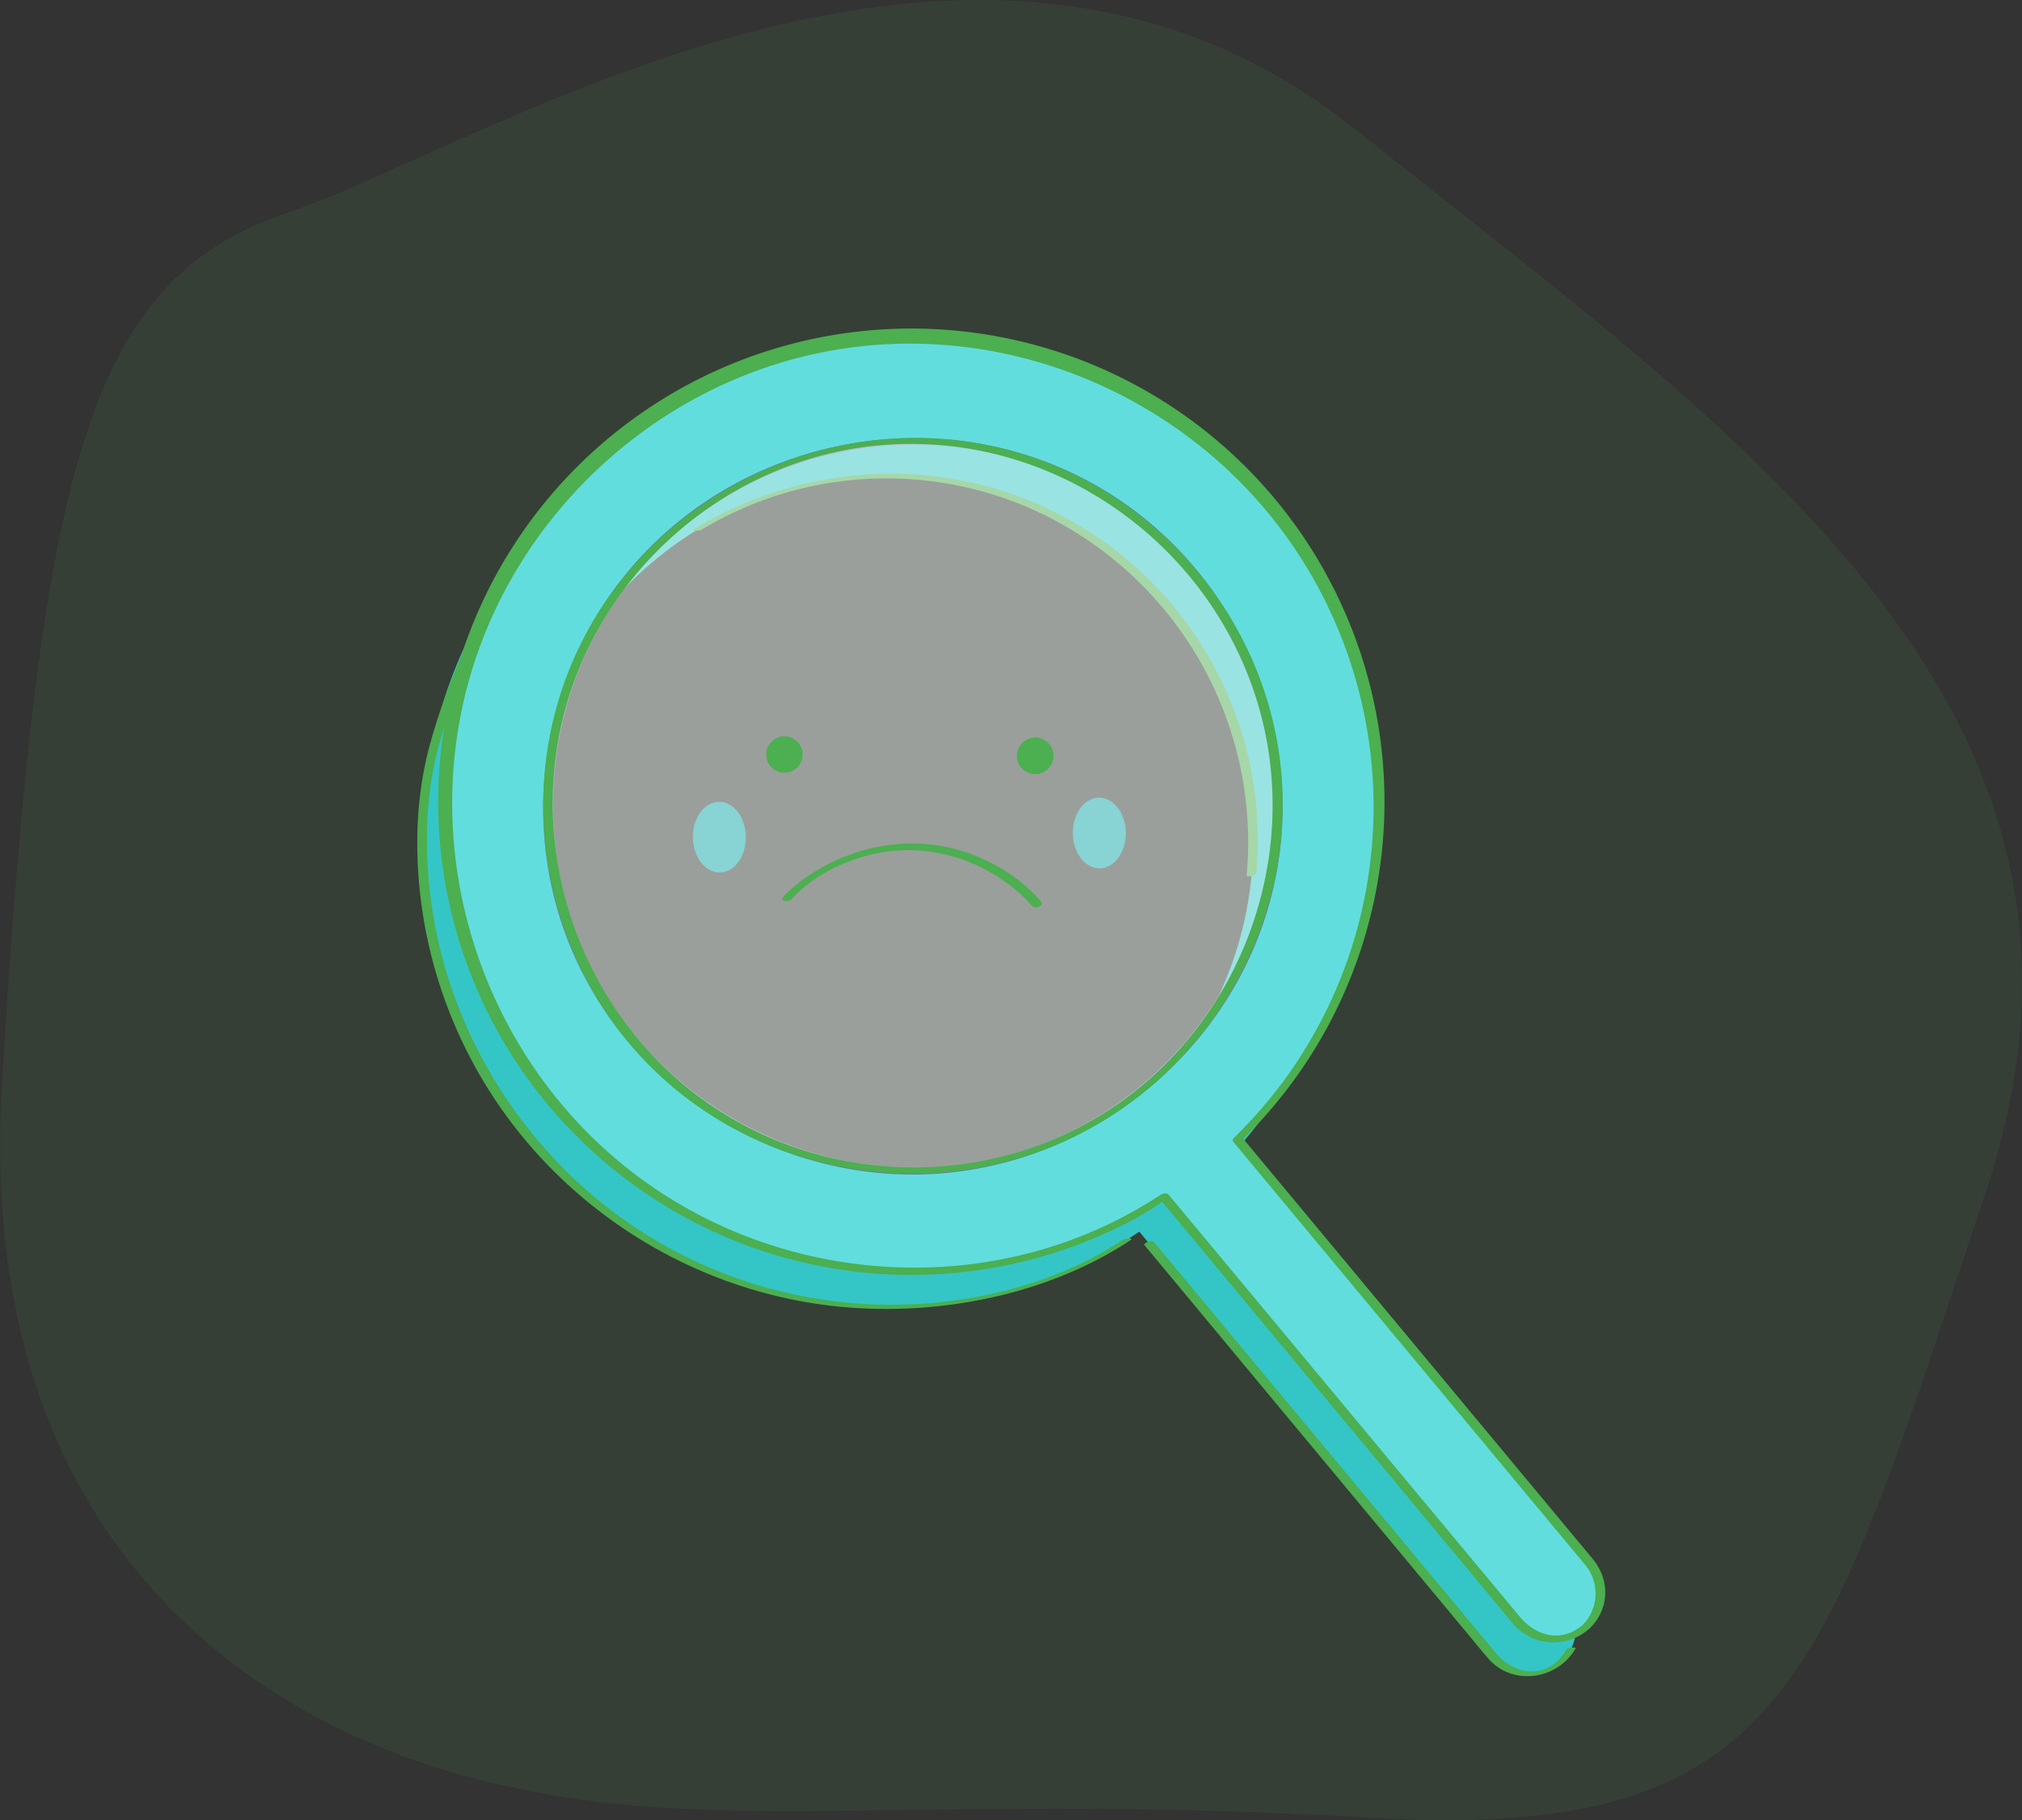 <svg xmlns="http://www.w3.org/2000/svg" viewBox="0 0 1000 900"><rect x="0" y="0" width="1000" height="900" fill="#333333" stroke="none"/><defs><style>.cls-1,.cls-3{fill:#4CAF50;}.cls-1{opacity:0.1;}.cls-2{fill:#34c6c6;}.cls-4{fill:#62dddd;}.cls-5{fill:#6a79a8;}.cls-6{fill:#fff;opacity:0.5;}.cls-7{fill:#88d3d3;}</style></defs><title>not-found</title><g id="Layer_2" data-name="Layer 2"><g id="_ÎÓÈ_2" data-name="—ÎÓÈ_2"><path class="cls-1" d="M257.89,884.74C236.71,880.16-17.75,838.9,1,534.56S43.23,138.69,142.16,105.2,481.57-86.73,670.28,63.93s392.34,285.78,311.53,526.34-94,320.8-304.87,308.53S358.6,906.53,257.89,884.74Z"/><path class="cls-2" d="M771.13,822.69a23.06,23.06,0,0,0,3-32.46L599.83,580.73a229.32,229.32,0,0,0,68.68-143.8c11.61-126.48-81.84-238.83-208.32-250.44S221.36,268.34,209.75,394.82s81.84,238.82,208.32,250.44a229.09,229.09,0,0,0,134.47-29l10.9-7.21L738.67,819.71A23.06,23.06,0,0,0,771.13,822.69ZM619,432.38c-9.1,99.16-97.17,172.42-196.33,163.32S250.2,498.52,259.31,399.37,356.48,227,455.64,236.05,628.06,333.23,619,432.38Z"/><path class="cls-3" d="M236.13,306.67c-9.25,19.55-17.47,39.77-23.27,60.64-5.36,19.28-7.12,38.89-6.3,58.86A230,230,0,0,0,238.14,533.1c38.2,64.87,106.91,107.77,182,113.49,47.32,3.61,99.1-6.93,139-33.35,2-1.34-2.78-.86-3.72-.24-37,24.5-84.7,34.44-128.63,31.77A229.1,229.1,0,0,1,320.41,611c-61-37.8-101.94-103.64-108.31-175.18-1.93-21.66-1.09-43.62,4.31-64.74,5.75-22.51,14.58-44.28,24.49-65.25.4-.84-4.17-.47-4.77.82Z"/><path class="cls-3" d="M566,615.71l68,81.8,93.87,112.85c2.79,3.35,5.5,6.77,8.37,10,11.9,13.63,34.33,10.2,43-5.26.41-.73-4.07-.45-4.77.82-8.09,14.46-24.85,13.24-34.6,1.62-3.11-3.71-6.19-7.44-9.29-11.17l-38.82-46.67L593.89,642.09,570.54,614c-.79-.95-5.35.7-4.54,1.69Z"/><path class="cls-3" d="M346.85,262a177.51,177.51,0,0,1,166.48-8.86A180.39,180.39,0,0,1,616.54,433c-.07.76,4.7.22,4.83-1.3a181.32,181.32,0,0,0-182-197.48,188,188,0,0,0-96.2,27.48c-2.05,1.25,2.78.82,3.73.25Z"/><path class="cls-4" d="M783.36,805.41a23,23,0,0,0,3-32.46L612.07,563.45a229.32,229.32,0,0,0,68.68-143.8c11.61-126.48-81.85-238.82-208.33-250.43S233.6,251.06,222,377.54,303.83,616.37,430.31,628a229.09,229.09,0,0,0,134.47-29l10.9-7.21L750.91,802.43A23,23,0,0,0,783.36,805.41ZM631.19,415.1c-9.1,99.16-97.17,172.42-196.33,163.32S262.44,481.25,271.54,382.09s97.18-172.42,196.33-163.32S640.29,316,631.19,415.1Z"/><path class="cls-3" d="M785.36,806c10.56-9.41,11.26-24.22,2.43-35-2.89-3.52-5.83-7-8.75-10.51L739.55,713l-101-121.38-24.29-29.21c-.08.55-.15,1.09-.23,1.64a234,234,0,1,0-53.41,39c5.78-3.09,11.13-6.74,16.59-10.35l-3.79,0,67.37,81q48.26,58,96.5,116c3.56,4.29,7.09,8.6,10.69,12.86a26.37,26.37,0,0,0,36.92,3.74c2.58-2-1.37-3.33-3.13-2-10.32,8.08-22.43,4.48-30.18-4.84l-10-12.06L701,738.68q-49.69-59.74-99.4-119.5L577.9,590.75c-.9-1.08-2.82-.59-3.79,0-80.23,53.05-188.5,46.64-263.52-12.75C240.7,522.71,208.81,429.5,230.2,343c21.17-85.65,92.64-153.23,179.41-169.35C498.09,157.19,589.7,196.47,640,270.79A228.7,228.7,0,0,1,634.48,535a236.9,236.9,0,0,1-24.41,27.88,1.23,1.23,0,0,0-.22,1.63q31.71,38.13,63.43,76.27l95.41,114.69q6.55,7.86,13.09,15.74c.76.9,1.54,1.79,2.27,2.72a22.19,22.19,0,0,1-2.68,30.91C779.19,806.74,783.91,807.31,785.36,806Z"/><path class="cls-5" d="M628.76,415.33C621.7,489,568.88,552.68,497,571.71c-72.55,19.21-150.87-11-192.87-72.89s-40.7-146,3.59-206.34,123.67-87,195.39-65c70,21.53,120.87,86.06,126,159a183.28,183.28,0,0,1-.34,28.79c-.21,2.31,4.69,1.55,4.87-.45,6.69-76.17-36-150.28-105.73-182-69.08-31.46-152.45-16.05-206.1,37.47-54.56,54.42-69,140.06-34.59,209.15,34,68.32,108.91,109,184.78,100.16,74.29-8.65,137.87-63.42,156.64-135.95a184.74,184.74,0,0,0,5-28.78C633.85,412.57,629,413.33,628.76,415.33Z"/><circle class="cls-6" cx="451.37" cy="398.6" r="180.58" transform="translate(-149.65 435.91) rotate(-45)"/><path class="cls-3" d="M468.78,217.27c-75.36-6.62-149.44,34.55-182.42,102.91-33.37,69.18-18.57,154,36,207.91,54.35,53.71,139,67.58,207.81,34.54s111-106.8,103.28-182.84C625.87,304.6,570,240.37,496.77,222a190.71,190.71,0,0,0-28-4.74c-2-.19-5.07,2.69-1.81,3,73.63,7,136.77,60.22,156.25,131.62,19.68,72.1-8.76,150.94-70,193.8-61.74,43.23-146,41.89-206.7-2.72C286.74,499,259.82,420.51,280,349.08c20.12-71.11,84.52-124,158.33-129.15a180.86,180.86,0,0,1,28.6.34C469,220.45,472,217.56,468.78,217.27Z"/><path class="cls-3" d="M515,446.12c-9.91-12.08-25-21-39.78-25.47C450.39,413.08,423,418,401.47,432a71.28,71.28,0,0,0-14.1,11.51c-2,2.22,2.66,2.68,4,1.21,9.53-10.6,23.81-18,37.37-21.61,24.54-6.61,50.22-.88,70.31,14.4a67.65,67.65,0,0,1,11.48,10.63c1.27,1.55,5.89-.28,4.45-2Z"/><path class="cls-3" d="M396.93,373.12a9,9,0,1,0-9.09,9A9.06,9.06,0,0,0,396.93,373.12Z"/><circle class="cls-3" cx="511.98" cy="373.76" r="9.05" transform="translate(111.42 865.06) rotate(-86.94)"/><ellipse class="cls-7" cx="355.78" cy="413.97" rx="13.11" ry="17.48" transform="translate(-4.46 3.88) rotate(-0.62)"/><ellipse class="cls-7" cx="543.68" cy="411.93" rx="13.11" ry="17.48" transform="translate(-4.43 5.91) rotate(-0.62)"/></g></g></svg>